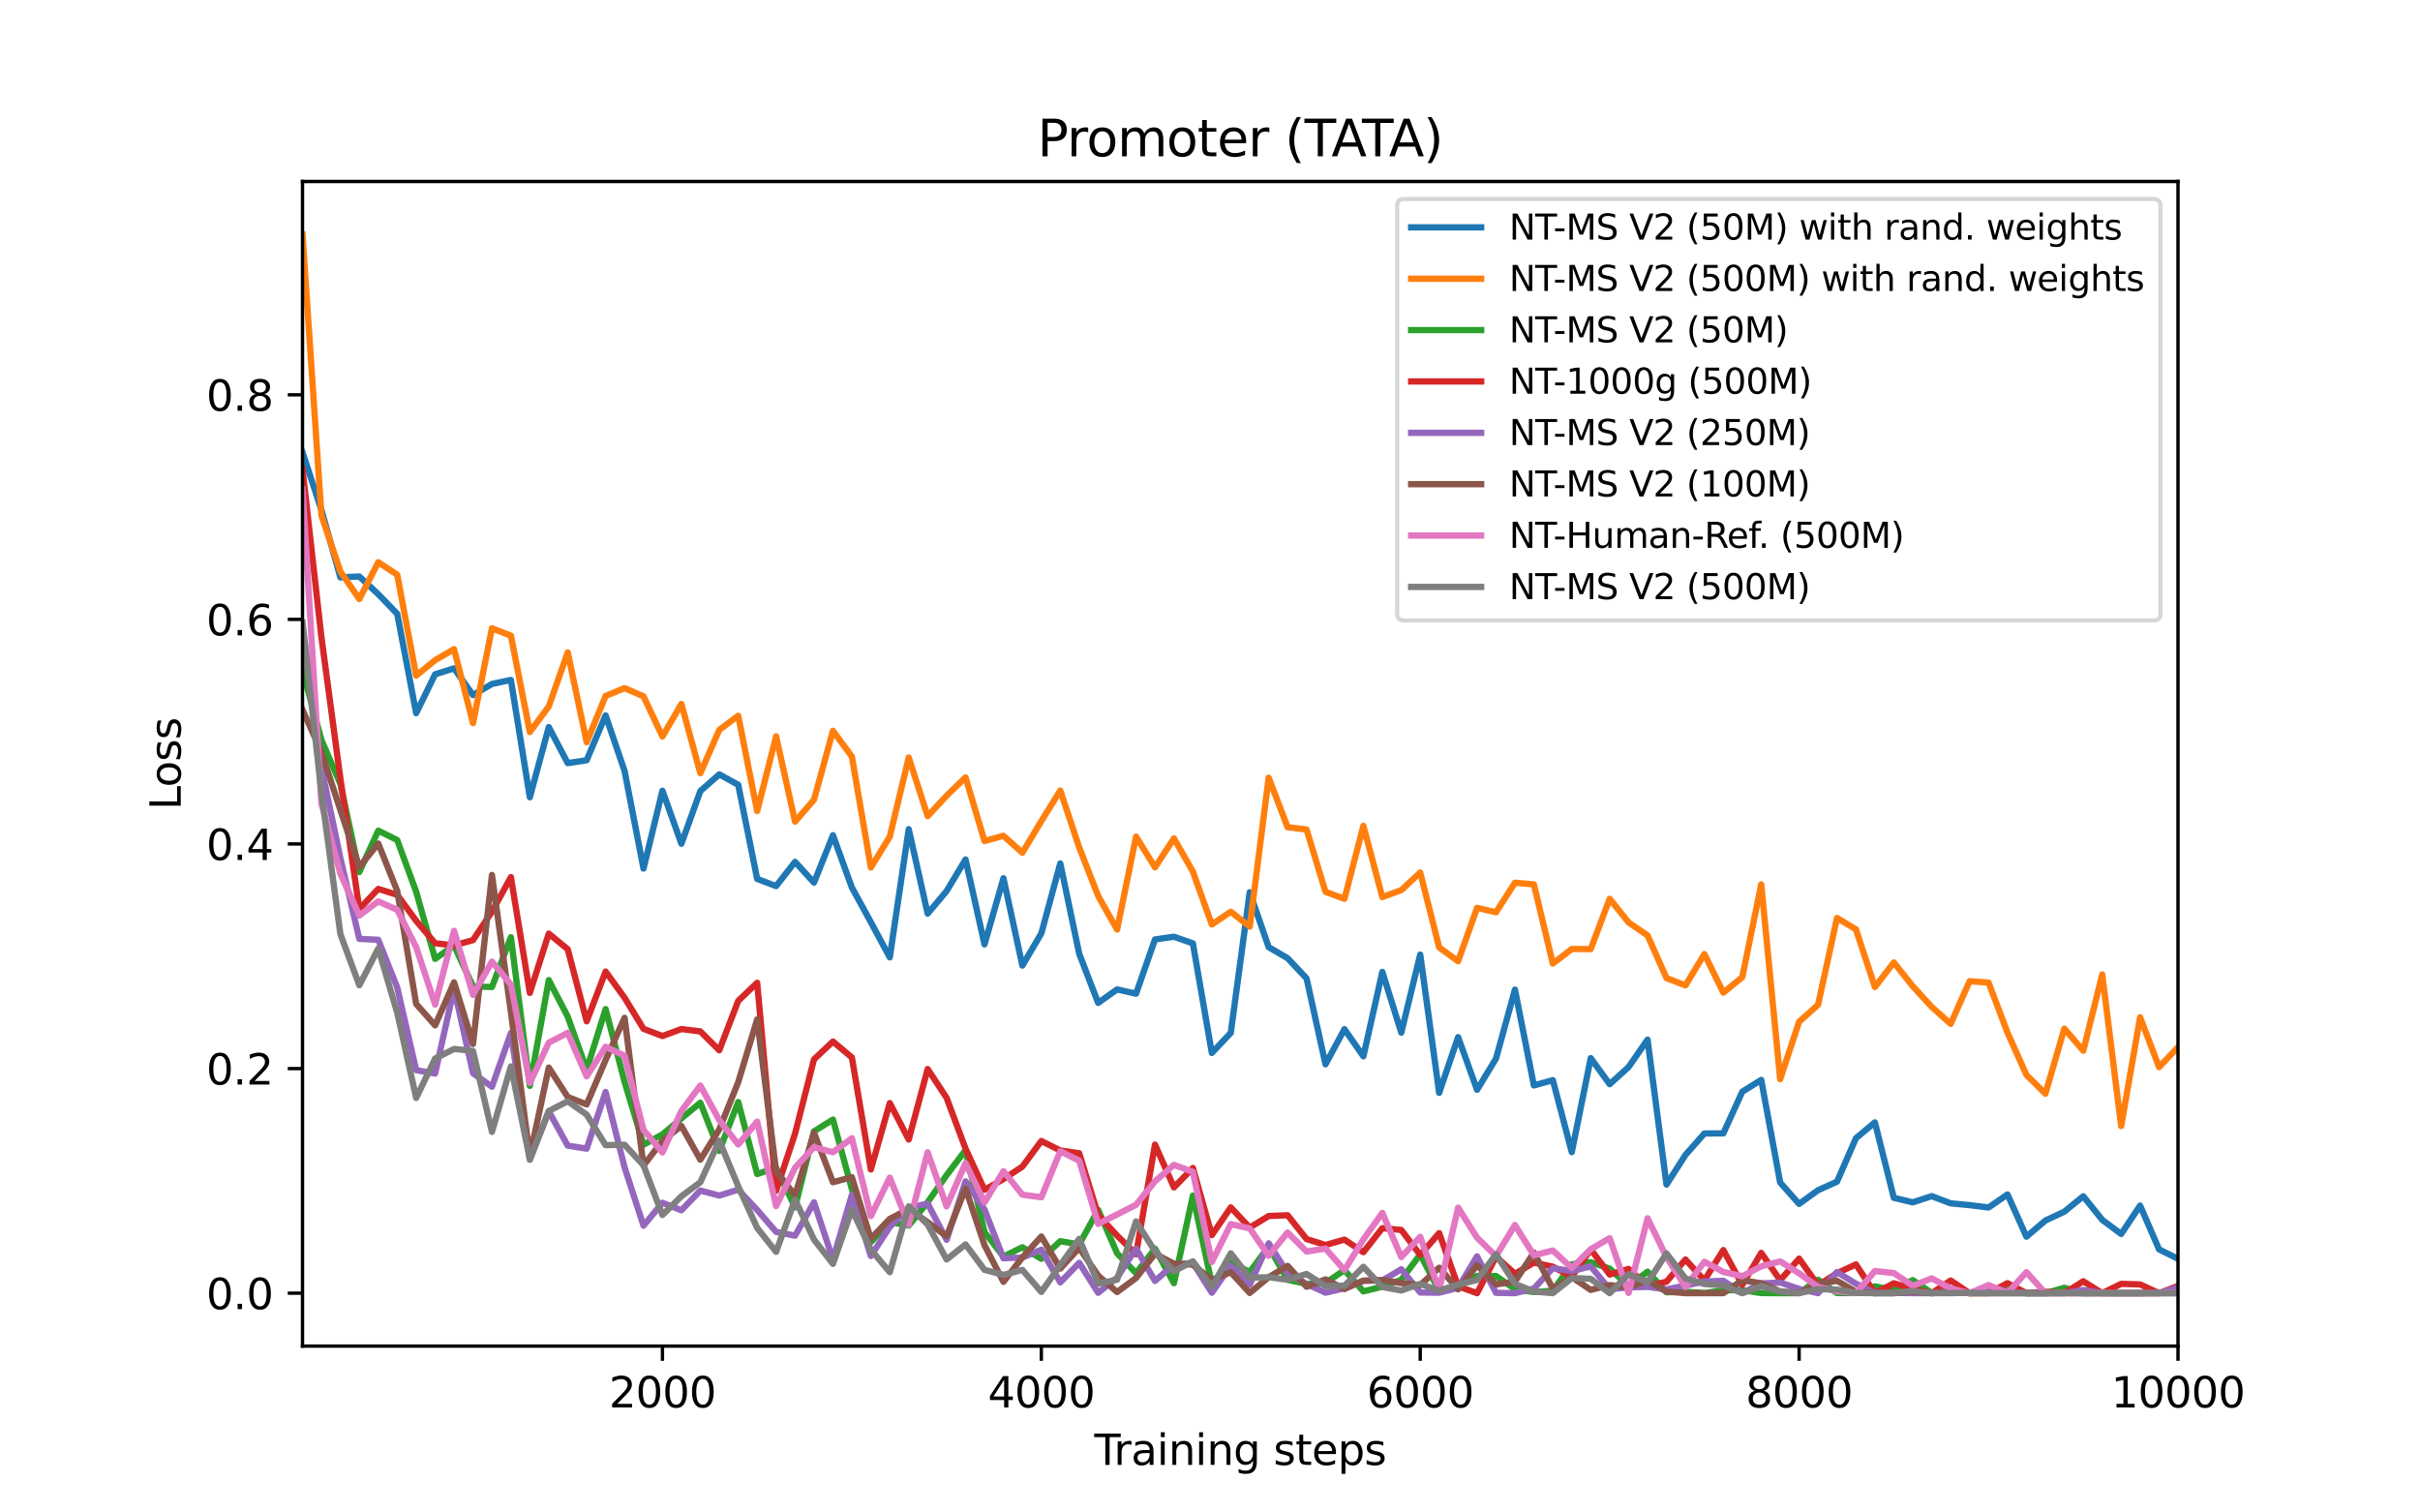 <?xml version="1.0" encoding="utf-8" standalone="no"?>
<!DOCTYPE svg PUBLIC "-//W3C//DTD SVG 1.1//EN"
  "http://www.w3.org/Graphics/SVG/1.1/DTD/svg11.dtd">
<svg xmlns:xlink="http://www.w3.org/1999/xlink" width="576pt" height="360pt" viewBox="0 0 576 360" xmlns="http://www.w3.org/2000/svg" version="1.1">
 <defs>
  <style type="text/css">*{stroke-linejoin: round; stroke-linecap: butt}</style>
 </defs>
 <g id="figure_1">
  <g id="patch_1">
   <path d="M 0 360 
L 576 360 
L 576 0 
L 0 0 
z
" style="fill: #ffffff"/>
  </g>
  <g id="axes_1">
   <g id="patch_2">
    <path d="M 72 320.4 
L 518.4 320.4 
L 518.4 43.2 
L 72 43.2 
z
" style="fill: #ffffff"/>
   </g>
   <g id="matplotlib.axis_1">
    <g id="xtick_1">
     <g id="line2d_1">
      <defs>
       <path id="mea6a466a11" d="M 0 0 
L 0 3.5 
" style="stroke: #000000; stroke-width: 0.8"/>
      </defs>
      <g>
       <use xlink:href="#mea6a466a11" x="157.673" y="320.4" style="stroke: #000000; stroke-width: 0.8"/>
      </g>
     </g>
     <g id="text_1">
      <!-- 2000 -->
      <g transform="translate(144.948 334.998) scale(0.1 -0.1)">
       <defs>
        <path id="DejaVuSans-32" d="M 1228 531 
L 3431 531 
L 3431 0 
L 469 0 
L 469 531 
Q 828 903 1448 1529 
Q 2069 2156 2228 2338 
Q 2531 2678 2651 2914 
Q 2772 3150 2772 3378 
Q 2772 3750 2511 3984 
Q 2250 4219 1831 4219 
Q 1534 4219 1204 4116 
Q 875 4013 500 3803 
L 500 4441 
Q 881 4594 1212 4672 
Q 1544 4750 1819 4750 
Q 2544 4750 2975 4387 
Q 3406 4025 3406 3419 
Q 3406 3131 3298 2873 
Q 3191 2616 2906 2266 
Q 2828 2175 2409 1742 
Q 1991 1309 1228 531 
z
" transform="scale(0.016)"/>
        <path id="DejaVuSans-30" d="M 2034 4250 
Q 1547 4250 1301 3770 
Q 1056 3291 1056 2328 
Q 1056 1369 1301 889 
Q 1547 409 2034 409 
Q 2525 409 2770 889 
Q 3016 1369 3016 2328 
Q 3016 3291 2770 3770 
Q 2525 4250 2034 4250 
z
M 2034 4750 
Q 2819 4750 3233 4129 
Q 3647 3509 3647 2328 
Q 3647 1150 3233 529 
Q 2819 -91 2034 -91 
Q 1250 -91 836 529 
Q 422 1150 422 2328 
Q 422 3509 836 4129 
Q 1250 4750 2034 4750 
z
" transform="scale(0.016)"/>
       </defs>
       <use xlink:href="#DejaVuSans-32"/>
       <use xlink:href="#DejaVuSans-30" transform="translate(63.623 0)"/>
       <use xlink:href="#DejaVuSans-30" transform="translate(127.246 0)"/>
       <use xlink:href="#DejaVuSans-30" transform="translate(190.869 0)"/>
      </g>
     </g>
    </g>
    <g id="xtick_2">
     <g id="line2d_2">
      <g>
       <use xlink:href="#mea6a466a11" x="247.855" y="320.4" style="stroke: #000000; stroke-width: 0.8"/>
      </g>
     </g>
     <g id="text_2">
      <!-- 4000 -->
      <g transform="translate(235.13 334.998) scale(0.1 -0.1)">
       <defs>
        <path id="DejaVuSans-34" d="M 2419 4116 
L 825 1625 
L 2419 1625 
L 2419 4116 
z
M 2253 4666 
L 3047 4666 
L 3047 1625 
L 3713 1625 
L 3713 1100 
L 3047 1100 
L 3047 0 
L 2419 0 
L 2419 1100 
L 313 1100 
L 313 1709 
L 2253 4666 
z
" transform="scale(0.016)"/>
       </defs>
       <use xlink:href="#DejaVuSans-34"/>
       <use xlink:href="#DejaVuSans-30" transform="translate(63.623 0)"/>
       <use xlink:href="#DejaVuSans-30" transform="translate(127.246 0)"/>
       <use xlink:href="#DejaVuSans-30" transform="translate(190.869 0)"/>
      </g>
     </g>
    </g>
    <g id="xtick_3">
     <g id="line2d_3">
      <g>
       <use xlink:href="#mea6a466a11" x="338.036" y="320.4" style="stroke: #000000; stroke-width: 0.8"/>
      </g>
     </g>
     <g id="text_3">
      <!-- 6000 -->
      <g transform="translate(325.311 334.998) scale(0.1 -0.1)">
       <defs>
        <path id="DejaVuSans-36" d="M 2113 2584 
Q 1688 2584 1439 2293 
Q 1191 2003 1191 1497 
Q 1191 994 1439 701 
Q 1688 409 2113 409 
Q 2538 409 2786 701 
Q 3034 994 3034 1497 
Q 3034 2003 2786 2293 
Q 2538 2584 2113 2584 
z
M 3366 4563 
L 3366 3988 
Q 3128 4100 2886 4159 
Q 2644 4219 2406 4219 
Q 1781 4219 1451 3797 
Q 1122 3375 1075 2522 
Q 1259 2794 1537 2939 
Q 1816 3084 2150 3084 
Q 2853 3084 3261 2657 
Q 3669 2231 3669 1497 
Q 3669 778 3244 343 
Q 2819 -91 2113 -91 
Q 1303 -91 875 529 
Q 447 1150 447 2328 
Q 447 3434 972 4092 
Q 1497 4750 2381 4750 
Q 2619 4750 2861 4703 
Q 3103 4656 3366 4563 
z
" transform="scale(0.016)"/>
       </defs>
       <use xlink:href="#DejaVuSans-36"/>
       <use xlink:href="#DejaVuSans-30" transform="translate(63.623 0)"/>
       <use xlink:href="#DejaVuSans-30" transform="translate(127.246 0)"/>
       <use xlink:href="#DejaVuSans-30" transform="translate(190.869 0)"/>
      </g>
     </g>
    </g>
    <g id="xtick_4">
     <g id="line2d_4">
      <g>
       <use xlink:href="#mea6a466a11" x="428.218" y="320.4" style="stroke: #000000; stroke-width: 0.8"/>
      </g>
     </g>
     <g id="text_4">
      <!-- 8000 -->
      <g transform="translate(415.493 334.998) scale(0.1 -0.1)">
       <defs>
        <path id="DejaVuSans-38" d="M 2034 2216 
Q 1584 2216 1326 1975 
Q 1069 1734 1069 1313 
Q 1069 891 1326 650 
Q 1584 409 2034 409 
Q 2484 409 2743 651 
Q 3003 894 3003 1313 
Q 3003 1734 2745 1975 
Q 2488 2216 2034 2216 
z
M 1403 2484 
Q 997 2584 770 2862 
Q 544 3141 544 3541 
Q 544 4100 942 4425 
Q 1341 4750 2034 4750 
Q 2731 4750 3128 4425 
Q 3525 4100 3525 3541 
Q 3525 3141 3298 2862 
Q 3072 2584 2669 2484 
Q 3125 2378 3379 2068 
Q 3634 1759 3634 1313 
Q 3634 634 3220 271 
Q 2806 -91 2034 -91 
Q 1263 -91 848 271 
Q 434 634 434 1313 
Q 434 1759 690 2068 
Q 947 2378 1403 2484 
z
M 1172 3481 
Q 1172 3119 1398 2916 
Q 1625 2713 2034 2713 
Q 2441 2713 2670 2916 
Q 2900 3119 2900 3481 
Q 2900 3844 2670 4047 
Q 2441 4250 2034 4250 
Q 1625 4250 1398 4047 
Q 1172 3844 1172 3481 
z
" transform="scale(0.016)"/>
       </defs>
       <use xlink:href="#DejaVuSans-38"/>
       <use xlink:href="#DejaVuSans-30" transform="translate(63.623 0)"/>
       <use xlink:href="#DejaVuSans-30" transform="translate(127.246 0)"/>
       <use xlink:href="#DejaVuSans-30" transform="translate(190.869 0)"/>
      </g>
     </g>
    </g>
    <g id="xtick_5">
     <g id="line2d_5">
      <g>
       <use xlink:href="#mea6a466a11" x="518.4" y="320.4" style="stroke: #000000; stroke-width: 0.8"/>
      </g>
     </g>
     <g id="text_5">
      <!-- 10000 -->
      <g transform="translate(502.494 334.998) scale(0.1 -0.1)">
       <defs>
        <path id="DejaVuSans-31" d="M 794 531 
L 1825 531 
L 1825 4091 
L 703 3866 
L 703 4441 
L 1819 4666 
L 2450 4666 
L 2450 531 
L 3481 531 
L 3481 0 
L 794 0 
L 794 531 
z
" transform="scale(0.016)"/>
       </defs>
       <use xlink:href="#DejaVuSans-31"/>
       <use xlink:href="#DejaVuSans-30" transform="translate(63.623 0)"/>
       <use xlink:href="#DejaVuSans-30" transform="translate(127.246 0)"/>
       <use xlink:href="#DejaVuSans-30" transform="translate(190.869 0)"/>
       <use xlink:href="#DejaVuSans-30" transform="translate(254.492 0)"/>
      </g>
     </g>
    </g>
    <g id="text_6">
     <!-- Training steps -->
     <g transform="translate(260.465 348.677) scale(0.1 -0.1)">
      <defs>
       <path id="DejaVuSans-54" d="M -19 4666 
L 3928 4666 
L 3928 4134 
L 2272 4134 
L 2272 0 
L 1638 0 
L 1638 4134 
L -19 4134 
L -19 4666 
z
" transform="scale(0.016)"/>
       <path id="DejaVuSans-72" d="M 2631 2963 
Q 2534 3019 2420 3045 
Q 2306 3072 2169 3072 
Q 1681 3072 1420 2755 
Q 1159 2438 1159 1844 
L 1159 0 
L 581 0 
L 581 3500 
L 1159 3500 
L 1159 2956 
Q 1341 3275 1631 3429 
Q 1922 3584 2338 3584 
Q 2397 3584 2469 3576 
Q 2541 3569 2628 3553 
L 2631 2963 
z
" transform="scale(0.016)"/>
       <path id="DejaVuSans-61" d="M 2194 1759 
Q 1497 1759 1228 1600 
Q 959 1441 959 1056 
Q 959 750 1161 570 
Q 1363 391 1709 391 
Q 2188 391 2477 730 
Q 2766 1069 2766 1631 
L 2766 1759 
L 2194 1759 
z
M 3341 1997 
L 3341 0 
L 2766 0 
L 2766 531 
Q 2569 213 2275 61 
Q 1981 -91 1556 -91 
Q 1019 -91 701 211 
Q 384 513 384 1019 
Q 384 1609 779 1909 
Q 1175 2209 1959 2209 
L 2766 2209 
L 2766 2266 
Q 2766 2663 2505 2880 
Q 2244 3097 1772 3097 
Q 1472 3097 1187 3025 
Q 903 2953 641 2809 
L 641 3341 
Q 956 3463 1253 3523 
Q 1550 3584 1831 3584 
Q 2591 3584 2966 3190 
Q 3341 2797 3341 1997 
z
" transform="scale(0.016)"/>
       <path id="DejaVuSans-69" d="M 603 3500 
L 1178 3500 
L 1178 0 
L 603 0 
L 603 3500 
z
M 603 4863 
L 1178 4863 
L 1178 4134 
L 603 4134 
L 603 4863 
z
" transform="scale(0.016)"/>
       <path id="DejaVuSans-6e" d="M 3513 2113 
L 3513 0 
L 2938 0 
L 2938 2094 
Q 2938 2591 2744 2837 
Q 2550 3084 2163 3084 
Q 1697 3084 1428 2787 
Q 1159 2491 1159 1978 
L 1159 0 
L 581 0 
L 581 3500 
L 1159 3500 
L 1159 2956 
Q 1366 3272 1645 3428 
Q 1925 3584 2291 3584 
Q 2894 3584 3203 3211 
Q 3513 2838 3513 2113 
z
" transform="scale(0.016)"/>
       <path id="DejaVuSans-67" d="M 2906 1791 
Q 2906 2416 2648 2759 
Q 2391 3103 1925 3103 
Q 1463 3103 1205 2759 
Q 947 2416 947 1791 
Q 947 1169 1205 825 
Q 1463 481 1925 481 
Q 2391 481 2648 825 
Q 2906 1169 2906 1791 
z
M 3481 434 
Q 3481 -459 3084 -895 
Q 2688 -1331 1869 -1331 
Q 1566 -1331 1297 -1286 
Q 1028 -1241 775 -1147 
L 775 -588 
Q 1028 -725 1275 -790 
Q 1522 -856 1778 -856 
Q 2344 -856 2625 -561 
Q 2906 -266 2906 331 
L 2906 616 
Q 2728 306 2450 153 
Q 2172 0 1784 0 
Q 1141 0 747 490 
Q 353 981 353 1791 
Q 353 2603 747 3093 
Q 1141 3584 1784 3584 
Q 2172 3584 2450 3431 
Q 2728 3278 2906 2969 
L 2906 3500 
L 3481 3500 
L 3481 434 
z
" transform="scale(0.016)"/>
       <path id="DejaVuSans-20" transform="scale(0.016)"/>
       <path id="DejaVuSans-73" d="M 2834 3397 
L 2834 2853 
Q 2591 2978 2328 3040 
Q 2066 3103 1784 3103 
Q 1356 3103 1142 2972 
Q 928 2841 928 2578 
Q 928 2378 1081 2264 
Q 1234 2150 1697 2047 
L 1894 2003 
Q 2506 1872 2764 1633 
Q 3022 1394 3022 966 
Q 3022 478 2636 193 
Q 2250 -91 1575 -91 
Q 1294 -91 989 -36 
Q 684 19 347 128 
L 347 722 
Q 666 556 975 473 
Q 1284 391 1588 391 
Q 1994 391 2212 530 
Q 2431 669 2431 922 
Q 2431 1156 2273 1281 
Q 2116 1406 1581 1522 
L 1381 1569 
Q 847 1681 609 1914 
Q 372 2147 372 2553 
Q 372 3047 722 3315 
Q 1072 3584 1716 3584 
Q 2034 3584 2315 3537 
Q 2597 3491 2834 3397 
z
" transform="scale(0.016)"/>
       <path id="DejaVuSans-74" d="M 1172 4494 
L 1172 3500 
L 2356 3500 
L 2356 3053 
L 1172 3053 
L 1172 1153 
Q 1172 725 1289 603 
Q 1406 481 1766 481 
L 2356 481 
L 2356 0 
L 1766 0 
Q 1100 0 847 248 
Q 594 497 594 1153 
L 594 3053 
L 172 3053 
L 172 3500 
L 594 3500 
L 594 4494 
L 1172 4494 
z
" transform="scale(0.016)"/>
       <path id="DejaVuSans-65" d="M 3597 1894 
L 3597 1613 
L 953 1613 
Q 991 1019 1311 708 
Q 1631 397 2203 397 
Q 2534 397 2845 478 
Q 3156 559 3463 722 
L 3463 178 
Q 3153 47 2828 -22 
Q 2503 -91 2169 -91 
Q 1331 -91 842 396 
Q 353 884 353 1716 
Q 353 2575 817 3079 
Q 1281 3584 2069 3584 
Q 2775 3584 3186 3129 
Q 3597 2675 3597 1894 
z
M 3022 2063 
Q 3016 2534 2758 2815 
Q 2500 3097 2075 3097 
Q 1594 3097 1305 2825 
Q 1016 2553 972 2059 
L 3022 2063 
z
" transform="scale(0.016)"/>
       <path id="DejaVuSans-70" d="M 1159 525 
L 1159 -1331 
L 581 -1331 
L 581 3500 
L 1159 3500 
L 1159 2969 
Q 1341 3281 1617 3432 
Q 1894 3584 2278 3584 
Q 2916 3584 3314 3078 
Q 3713 2572 3713 1747 
Q 3713 922 3314 415 
Q 2916 -91 2278 -91 
Q 1894 -91 1617 61 
Q 1341 213 1159 525 
z
M 3116 1747 
Q 3116 2381 2855 2742 
Q 2594 3103 2138 3103 
Q 1681 3103 1420 2742 
Q 1159 2381 1159 1747 
Q 1159 1113 1420 752 
Q 1681 391 2138 391 
Q 2594 391 2855 752 
Q 3116 1113 3116 1747 
z
" transform="scale(0.016)"/>
      </defs>
      <use xlink:href="#DejaVuSans-54"/>
      <use xlink:href="#DejaVuSans-72" transform="translate(46.334 0)"/>
      <use xlink:href="#DejaVuSans-61" transform="translate(87.447 0)"/>
      <use xlink:href="#DejaVuSans-69" transform="translate(148.727 0)"/>
      <use xlink:href="#DejaVuSans-6e" transform="translate(176.51 0)"/>
      <use xlink:href="#DejaVuSans-69" transform="translate(239.889 0)"/>
      <use xlink:href="#DejaVuSans-6e" transform="translate(267.672 0)"/>
      <use xlink:href="#DejaVuSans-67" transform="translate(331.051 0)"/>
      <use xlink:href="#DejaVuSans-20" transform="translate(394.527 0)"/>
      <use xlink:href="#DejaVuSans-73" transform="translate(426.314 0)"/>
      <use xlink:href="#DejaVuSans-74" transform="translate(478.414 0)"/>
      <use xlink:href="#DejaVuSans-65" transform="translate(517.623 0)"/>
      <use xlink:href="#DejaVuSans-70" transform="translate(579.146 0)"/>
      <use xlink:href="#DejaVuSans-73" transform="translate(642.623 0)"/>
     </g>
    </g>
   </g>
   <g id="matplotlib.axis_2">
    <g id="ytick_1">
     <g id="line2d_6">
      <defs>
       <path id="md62787fdf0" d="M 0 0 
L -3.5 0 
" style="stroke: #000000; stroke-width: 0.8"/>
      </defs>
      <g>
       <use xlink:href="#md62787fdf0" x="72" y="307.8" style="stroke: #000000; stroke-width: 0.8"/>
      </g>
     </g>
     <g id="text_7">
      <!-- 0.0 -->
      <g transform="translate(49.097 311.599) scale(0.1 -0.1)">
       <defs>
        <path id="DejaVuSans-2e" d="M 684 794 
L 1344 794 
L 1344 0 
L 684 0 
L 684 794 
z
" transform="scale(0.016)"/>
       </defs>
       <use xlink:href="#DejaVuSans-30"/>
       <use xlink:href="#DejaVuSans-2e" transform="translate(63.623 0)"/>
       <use xlink:href="#DejaVuSans-30" transform="translate(95.41 0)"/>
      </g>
     </g>
    </g>
    <g id="ytick_2">
     <g id="line2d_7">
      <g>
       <use xlink:href="#md62787fdf0" x="72" y="254.342" style="stroke: #000000; stroke-width: 0.8"/>
      </g>
     </g>
     <g id="text_8">
      <!-- 0.2 -->
      <g transform="translate(49.097 258.141) scale(0.1 -0.1)">
       <use xlink:href="#DejaVuSans-30"/>
       <use xlink:href="#DejaVuSans-2e" transform="translate(63.623 0)"/>
       <use xlink:href="#DejaVuSans-32" transform="translate(95.41 0)"/>
      </g>
     </g>
    </g>
    <g id="ytick_3">
     <g id="line2d_8">
      <g>
       <use xlink:href="#md62787fdf0" x="72" y="200.884" style="stroke: #000000; stroke-width: 0.8"/>
      </g>
     </g>
     <g id="text_9">
      <!-- 0.4 -->
      <g transform="translate(49.097 204.684) scale(0.1 -0.1)">
       <use xlink:href="#DejaVuSans-30"/>
       <use xlink:href="#DejaVuSans-2e" transform="translate(63.623 0)"/>
       <use xlink:href="#DejaVuSans-34" transform="translate(95.41 0)"/>
      </g>
     </g>
    </g>
    <g id="ytick_4">
     <g id="line2d_9">
      <g>
       <use xlink:href="#md62787fdf0" x="72" y="147.427" style="stroke: #000000; stroke-width: 0.8"/>
      </g>
     </g>
     <g id="text_10">
      <!-- 0.6 -->
      <g transform="translate(49.097 151.226) scale(0.1 -0.1)">
       <use xlink:href="#DejaVuSans-30"/>
       <use xlink:href="#DejaVuSans-2e" transform="translate(63.623 0)"/>
       <use xlink:href="#DejaVuSans-36" transform="translate(95.41 0)"/>
      </g>
     </g>
    </g>
    <g id="ytick_5">
     <g id="line2d_10">
      <g>
       <use xlink:href="#md62787fdf0" x="72" y="93.969" style="stroke: #000000; stroke-width: 0.8"/>
      </g>
     </g>
     <g id="text_11">
      <!-- 0.8 -->
      <g transform="translate(49.097 97.768) scale(0.1 -0.1)">
       <use xlink:href="#DejaVuSans-30"/>
       <use xlink:href="#DejaVuSans-2e" transform="translate(63.623 0)"/>
       <use xlink:href="#DejaVuSans-38" transform="translate(95.41 0)"/>
      </g>
     </g>
    </g>
    <g id="text_12">
     <!-- Loss -->
     <g transform="translate(43.017 192.767) rotate(-90) scale(0.1 -0.1)">
      <defs>
       <path id="DejaVuSans-4c" d="M 628 4666 
L 1259 4666 
L 1259 531 
L 3531 531 
L 3531 0 
L 628 0 
L 628 4666 
z
" transform="scale(0.016)"/>
       <path id="DejaVuSans-6f" d="M 1959 3097 
Q 1497 3097 1228 2736 
Q 959 2375 959 1747 
Q 959 1119 1226 758 
Q 1494 397 1959 397 
Q 2419 397 2687 759 
Q 2956 1122 2956 1747 
Q 2956 2369 2687 2733 
Q 2419 3097 1959 3097 
z
M 1959 3584 
Q 2709 3584 3137 3096 
Q 3566 2609 3566 1747 
Q 3566 888 3137 398 
Q 2709 -91 1959 -91 
Q 1206 -91 779 398 
Q 353 888 353 1747 
Q 353 2609 779 3096 
Q 1206 3584 1959 3584 
z
" transform="scale(0.016)"/>
      </defs>
      <use xlink:href="#DejaVuSans-4c"/>
      <use xlink:href="#DejaVuSans-6f" transform="translate(53.963 0)"/>
      <use xlink:href="#DejaVuSans-73" transform="translate(115.145 0)"/>
      <use xlink:href="#DejaVuSans-73" transform="translate(167.244 0)"/>
     </g>
    </g>
   </g>
   <g id="line2d_11">
    <path d="M 72 107.681 
L 76.509 121.419 
L 81.018 137.43 
L 85.527 137.216 
L 90.036 141.439 
L 94.545 146.09 
L 99.055 169.745 
L 103.564 160.497 
L 108.073 159.08 
L 112.582 165.442 
L 117.091 162.796 
L 121.6 161.834 
L 126.109 189.765 
L 130.618 173.06 
L 135.127 181.64 
L 139.636 180.945 
L 144.145 170.28 
L 148.655 183.484 
L 153.164 206.738 
L 157.673 188.215 
L 162.182 200.831 
L 166.691 188.295 
L 171.2 184.313 
L 175.709 186.798 
L 180.218 209.197 
L 184.727 210.908 
L 189.236 205.134 
L 193.745 210.079 
L 198.255 198.8 
L 202.764 211.255 
L 207.273 219.488 
L 211.782 227.881 
L 216.291 197.356 
L 220.8 217.456 
L 225.309 212.084 
L 229.818 204.573 
L 234.327 224.78 
L 238.836 209.037 
L 243.345 229.832 
L 247.855 222.161 
L 252.364 205.509 
L 256.873 227.025 
L 261.382 238.706 
L 265.891 235.498 
L 270.4 236.514 
L 274.909 223.604 
L 279.418 222.962 
L 283.927 224.539 
L 288.436 250.627 
L 292.945 245.842 
L 297.455 212.378 
L 301.964 225.448 
L 306.473 228.068 
L 310.982 232.879 
L 315.491 253.327 
L 320 244.96 
L 324.509 251.429 
L 329.018 231.329 
L 333.527 245.789 
L 338.036 227.212 
L 342.545 260.116 
L 347.055 246.858 
L 351.564 259.394 
L 356.073 251.963 
L 360.582 235.552 
L 365.091 258.352 
L 369.6 257.095 
L 374.109 274.229 
L 378.618 251.856 
L 383.127 258.058 
L 387.636 253.968 
L 392.145 247.446 
L 396.655 281.953 
L 401.164 274.897 
L 405.673 269.792 
L 410.182 269.765 
L 414.691 259.848 
L 419.2 257.042 
L 423.709 281.472 
L 428.218 286.551 
L 432.727 283.29 
L 437.236 281.258 
L 441.745 270.914 
L 446.255 267.145 
L 450.764 285.107 
L 455.273 286.176 
L 459.782 284.706 
L 464.291 286.417 
L 468.8 286.845 
L 473.309 287.406 
L 477.818 284.305 
L 482.327 294.355 
L 486.836 290.506 
L 491.345 288.395 
L 495.855 284.733 
L 500.364 290.346 
L 504.873 293.714 
L 509.382 286.951 
L 513.891 297.376 
L 518.4 299.621 
" clip-path="url(#p8726367f3e)" style="fill: none; stroke: #1f77b4; stroke-width: 1.5; stroke-linecap: square"/>
   </g>
   <g id="line2d_12">
    <path d="M 72 55.8 
L 76.509 122.676 
L 81.018 136.04 
L 85.527 142.589 
L 90.036 133.822 
L 94.545 136.789 
L 99.055 160.818 
L 103.564 157.129 
L 108.073 154.51 
L 112.582 172.124 
L 117.091 149.538 
L 121.6 151.302 
L 126.109 174.236 
L 130.618 168.142 
L 135.127 155.285 
L 139.636 176.668 
L 144.145 165.656 
L 148.655 163.785 
L 153.164 165.736 
L 157.673 175.305 
L 162.182 167.554 
L 166.691 184.045 
L 171.2 173.728 
L 175.709 170.36 
L 180.218 193.053 
L 184.727 175.251 
L 189.236 195.565 
L 193.745 190.353 
L 198.255 173.942 
L 202.764 180.089 
L 207.273 206.471 
L 211.782 199.147 
L 216.291 180.303 
L 220.8 194.256 
L 225.309 189.391 
L 229.818 185.034 
L 234.327 200.189 
L 238.836 198.933 
L 243.345 202.969 
L 247.855 195.432 
L 252.364 188.161 
L 256.873 201.713 
L 261.382 213.26 
L 265.891 221.252 
L 270.4 199.12 
L 274.909 206.444 
L 279.418 199.548 
L 283.927 207.46 
L 288.436 220.049 
L 292.945 217.002 
L 297.455 220.557 
L 301.964 185.114 
L 306.473 196.902 
L 310.982 197.436 
L 315.491 212.271 
L 320 213.928 
L 324.509 196.554 
L 329.018 213.527 
L 333.527 211.87 
L 338.036 207.674 
L 342.545 225.502 
L 347.055 228.789 
L 351.564 216.093 
L 356.073 217.136 
L 360.582 210.106 
L 365.091 210.507 
L 369.6 229.351 
L 374.109 225.876 
L 378.618 225.903 
L 383.127 213.928 
L 387.636 219.568 
L 392.145 222.642 
L 396.655 232.799 
L 401.164 234.536 
L 405.673 227.079 
L 410.182 236.273 
L 414.691 232.585 
L 419.2 210.507 
L 423.709 256.855 
L 428.218 243.196 
L 432.727 239.16 
L 437.236 218.499 
L 441.745 221.198 
L 446.255 234.937 
L 450.764 229.083 
L 455.273 234.75 
L 459.782 239.668 
L 464.291 243.704 
L 468.8 233.547 
L 473.309 233.868 
L 477.818 245.789 
L 482.327 255.866 
L 486.836 260.329 
L 491.345 244.827 
L 495.855 250.092 
L 500.364 231.943 
L 504.873 268.027 
L 509.382 242.127 
L 513.891 253.995 
L 518.4 249.237 
" clip-path="url(#p8726367f3e)" style="fill: none; stroke: #ff7f0e; stroke-width: 1.5; stroke-linecap: square"/>
   </g>
   <g id="line2d_13">
    <path d="M 72 159.508 
L 76.509 176.133 
L 81.018 186.584 
L 85.527 207.567 
L 90.036 197.704 
L 94.545 199.949 
L 99.055 212.244 
L 103.564 228.228 
L 108.073 225.047 
L 112.582 234.777 
L 117.091 234.937 
L 121.6 223.069 
L 126.109 258.458 
L 130.618 233.28 
L 135.127 241.967 
L 139.636 254.61 
L 144.145 240.176 
L 148.655 257.496 
L 153.164 272.464 
L 157.673 270.005 
L 162.182 266.21 
L 166.691 262.468 
L 171.2 273.934 
L 175.709 262.307 
L 180.218 279.441 
L 184.727 277.944 
L 189.236 287.379 
L 193.745 269.284 
L 198.255 266.477 
L 202.764 283.049 
L 207.273 295.638 
L 211.782 290.881 
L 216.291 291.709 
L 220.8 286.15 
L 225.309 279.708 
L 229.818 273.747 
L 234.327 293.259 
L 238.836 299.086 
L 243.345 296.868 
L 247.855 299.621 
L 252.364 295.425 
L 256.873 296.2 
L 261.382 287.967 
L 265.891 298.311 
L 270.4 303.042 
L 274.909 297.189 
L 279.418 305.421 
L 283.927 284.573 
L 288.436 305.582 
L 292.945 300.503 
L 297.455 302.748 
L 301.964 296.708 
L 306.473 304.619 
L 310.982 305.582 
L 315.491 305.394 
L 320 302.294 
L 324.509 307.372 
L 329.018 306.25 
L 333.527 304.619 
L 338.036 298.579 
L 342.545 307.239 
L 347.055 305.982 
L 351.564 303.684 
L 356.073 303.71 
L 360.582 306.838 
L 365.091 307.533 
L 369.6 307.212 
L 374.109 300.931 
L 378.618 300.423 
L 383.127 301.946 
L 387.636 306.089 
L 392.145 302.668 
L 396.655 307.586 
L 401.164 307.453 
L 405.673 307.773 
L 410.182 307.105 
L 414.691 307.078 
L 419.2 307.773 
L 423.709 307.8 
L 428.218 307.8 
L 432.727 304.593 
L 437.236 307.773 
L 441.745 307.773 
L 446.255 306.17 
L 450.764 307.105 
L 455.273 304.699 
L 459.782 307.747 
L 464.291 307.105 
L 468.8 307.8 
L 473.309 307.747 
L 477.818 306.998 
L 482.327 307.8 
L 486.836 307.8 
L 491.345 306.517 
L 495.855 307.8 
L 500.364 307.773 
L 504.873 307.8 
L 509.382 307.8 
L 513.891 307.64 
L 518.4 307.8 
" clip-path="url(#p8726367f3e)" style="fill: none; stroke: #2ca02c; stroke-width: 1.5; stroke-linecap: square"/>
   </g>
   <g id="line2d_14">
    <path d="M 72 111.663 
L 76.509 151.703 
L 81.018 185.301 
L 85.527 216.36 
L 90.036 211.576 
L 94.545 212.993 
L 99.055 219.167 
L 103.564 224.513 
L 108.073 225.021 
L 112.582 223.764 
L 117.091 217.002 
L 121.6 208.769 
L 126.109 236.327 
L 130.618 222.214 
L 135.127 225.929 
L 139.636 243.089 
L 144.145 231.248 
L 148.655 237.476 
L 153.164 244.88 
L 157.673 246.591 
L 162.182 244.934 
L 166.691 245.495 
L 171.2 249.985 
L 175.709 238.225 
L 180.218 233.921 
L 184.727 283.45 
L 189.236 269.818 
L 193.745 252.15 
L 198.255 247.901 
L 202.764 251.696 
L 207.273 278.371 
L 211.782 262.548 
L 216.291 271.235 
L 220.8 254.449 
L 225.309 261.318 
L 229.818 273.4 
L 234.327 283.183 
L 238.836 280.643 
L 243.345 277.677 
L 247.855 271.582 
L 252.364 273.828 
L 256.873 274.496 
L 261.382 289.223 
L 265.891 294.088 
L 270.4 298.525 
L 274.909 272.438 
L 279.418 282.621 
L 283.927 277.997 
L 288.436 293.981 
L 292.945 287.379 
L 297.455 292.19 
L 301.964 289.437 
L 306.473 289.25 
L 310.982 294.917 
L 315.491 296.333 
L 320 295.05 
L 324.509 298.044 
L 329.018 292.324 
L 333.527 292.752 
L 338.036 298.712 
L 342.545 293.5 
L 347.055 306.17 
L 351.564 307.8 
L 356.073 299.113 
L 360.582 303.176 
L 365.091 300.53 
L 369.6 301.492 
L 374.109 303.871 
L 378.618 297.376 
L 383.127 303.363 
L 387.636 302.027 
L 392.145 306.143 
L 396.655 305.074 
L 401.164 299.781 
L 405.673 304.753 
L 410.182 297.536 
L 414.691 305.822 
L 419.2 298.204 
L 423.709 304.726 
L 428.218 299.568 
L 432.727 305.929 
L 437.236 303.042 
L 441.745 300.957 
L 446.255 307.8 
L 450.764 305.448 
L 455.273 306.758 
L 459.782 307.8 
L 464.291 304.78 
L 468.8 307.8 
L 473.309 307.8 
L 477.818 305.421 
L 482.327 307.8 
L 486.836 307.453 
L 491.345 307.8 
L 495.855 304.967 
L 500.364 307.8 
L 504.873 305.582 
L 509.382 305.715 
L 513.891 307.8 
L 518.4 306.089 
" clip-path="url(#p8726367f3e)" style="fill: none; stroke: #d62728; stroke-width: 1.5; stroke-linecap: square"/>
   </g>
   <g id="line2d_15">
    <path d="M 72 149.03 
L 76.509 182.736 
L 81.018 204.279 
L 85.527 223.47 
L 90.036 223.684 
L 94.545 235.044 
L 99.055 254.716 
L 103.564 255.518 
L 108.073 235.285 
L 112.582 255.438 
L 117.091 258.672 
L 121.6 245.869 
L 126.109 276.046 
L 130.618 264.526 
L 135.127 272.678 
L 139.636 273.4 
L 144.145 259.902 
L 148.655 277.837 
L 153.164 291.736 
L 157.673 286.283 
L 162.182 288.074 
L 166.691 283.37 
L 171.2 284.573 
L 175.709 283.156 
L 180.218 287.994 
L 184.727 293.206 
L 189.236 294.115 
L 193.745 286.176 
L 198.255 299.808 
L 202.764 284.359 
L 207.273 298.953 
L 211.782 292.03 
L 216.291 287.513 
L 220.8 286.47 
L 225.309 295.104 
L 229.818 281.178 
L 234.327 287.887 
L 238.836 299.487 
L 243.345 299.327 
L 247.855 297.456 
L 252.364 305.234 
L 256.873 300.583 
L 261.382 307.72 
L 265.891 304.085 
L 270.4 297.189 
L 274.909 304.887 
L 279.418 300.957 
L 283.927 300.583 
L 288.436 307.693 
L 292.945 301.251 
L 297.455 305.795 
L 301.964 295.932 
L 306.473 302.989 
L 310.982 305.608 
L 315.491 307.693 
L 320 306.624 
L 324.509 304.86 
L 329.018 304.78 
L 333.527 302.107 
L 338.036 307.64 
L 342.545 307.693 
L 347.055 306.517 
L 351.564 299.033 
L 356.073 307.72 
L 360.582 307.8 
L 365.091 306.704 
L 369.6 301.839 
L 374.109 302.561 
L 378.618 301.412 
L 383.127 306.864 
L 387.636 306.41 
L 392.145 306.303 
L 396.655 306.891 
L 401.164 305.982 
L 405.673 305.02 
L 410.182 304.86 
L 414.691 307.773 
L 419.2 305.475 
L 423.709 305.261 
L 428.218 306.784 
L 432.727 307.8 
L 437.236 302.775 
L 441.745 305.555 
L 446.255 307.747 
L 450.764 307.72 
L 455.273 307.8 
L 459.782 307.8 
L 464.291 307.372 
L 468.8 307.8 
L 473.309 306.33 
L 477.818 307.426 
L 482.327 307.8 
L 486.836 307.8 
L 491.345 307.8 
L 495.855 307.052 
L 500.364 307.8 
L 504.873 307.8 
L 509.382 307.8 
L 513.891 307.8 
L 518.4 306.437 
" clip-path="url(#p8726367f3e)" style="fill: none; stroke: #9467bd; stroke-width: 1.5; stroke-linecap: square"/>
   </g>
   <g id="line2d_16">
    <path d="M 72 168.943 
L 76.509 179.02 
L 81.018 192.812 
L 85.527 206.364 
L 90.036 200.778 
L 94.545 212.057 
L 99.055 238.946 
L 103.564 244.052 
L 108.073 233.814 
L 112.582 248.489 
L 117.091 208.262 
L 121.6 240.844 
L 126.109 275.244 
L 130.618 254.102 
L 135.127 261.105 
L 139.636 262.869 
L 144.145 252.311 
L 148.655 242.261 
L 153.164 277.409 
L 157.673 271.556 
L 162.182 268.001 
L 166.691 276.019 
L 171.2 268.803 
L 175.709 257.576 
L 180.218 242.635 
L 184.727 278.692 
L 189.236 284.519 
L 193.745 269.631 
L 198.255 281.392 
L 202.764 280.189 
L 207.273 294.836 
L 211.782 290.105 
L 216.291 287.78 
L 220.8 290.907 
L 225.309 294.248 
L 229.818 282.862 
L 234.327 296.387 
L 238.836 305.1 
L 243.345 299.3 
L 247.855 294.302 
L 252.364 301.946 
L 256.873 297.028 
L 261.382 303.604 
L 265.891 307.533 
L 270.4 304.192 
L 274.909 298.418 
L 279.418 300.77 
L 283.927 301.011 
L 288.436 304.619 
L 292.945 302.828 
L 297.455 307.747 
L 301.964 304.004 
L 306.473 301.305 
L 310.982 306.276 
L 315.491 304.512 
L 320 306.811 
L 324.509 304.806 
L 329.018 304.673 
L 333.527 305.394 
L 338.036 305.876 
L 342.545 301.733 
L 347.055 306.891 
L 351.564 301.145 
L 356.073 305.715 
L 360.582 305.047 
L 365.091 298.124 
L 369.6 306.731 
L 374.109 303.978 
L 378.618 307.025 
L 383.127 305.876 
L 387.636 306.41 
L 392.145 304.753 
L 396.655 307.426 
L 401.164 307.8 
L 405.673 307.8 
L 410.182 307.8 
L 414.691 304.726 
L 419.2 305.448 
L 423.709 307.399 
L 428.218 307.773 
L 432.727 305.555 
L 437.236 304.86 
L 441.745 307.453 
L 446.255 307.8 
L 450.764 307.8 
L 455.273 307.453 
L 459.782 307.8 
L 464.291 307.479 
L 468.8 307.8 
L 473.309 307.8 
L 477.818 307.8 
L 482.327 307.8 
L 486.836 307.8 
L 491.345 307.773 
L 495.855 307.8 
L 500.364 307.8 
L 504.873 307.8 
L 509.382 307.8 
L 513.891 307.8 
L 518.4 307.8 
" clip-path="url(#p8726367f3e)" style="fill: none; stroke: #8c564b; stroke-width: 1.5; stroke-linecap: square"/>
   </g>
   <g id="line2d_17">
    <path d="M 72 116.475 
L 76.509 191.235 
L 81.018 207.968 
L 85.527 217.911 
L 90.036 214.543 
L 94.545 216.548 
L 99.055 225.422 
L 103.564 239.107 
L 108.073 221.546 
L 112.582 236.808 
L 117.091 228.87 
L 121.6 234.349 
L 126.109 257.764 
L 130.618 248.168 
L 135.127 245.842 
L 139.636 256.187 
L 144.145 249.157 
L 148.655 251.295 
L 153.164 268.936 
L 157.673 274.309 
L 162.182 264.419 
L 166.691 258.378 
L 171.2 266.611 
L 175.709 272.411 
L 180.218 266.958 
L 184.727 287.085 
L 189.236 277.944 
L 193.745 273.052 
L 198.255 274.255 
L 202.764 270.914 
L 207.273 289.464 
L 211.782 280.296 
L 216.291 291.522 
L 220.8 274.255 
L 225.309 287.139 
L 229.818 276.875 
L 234.327 286.203 
L 238.836 278.772 
L 243.345 284.359 
L 247.855 284.974 
L 252.364 274.015 
L 256.873 276.26 
L 261.382 291.308 
L 265.891 289.063 
L 270.4 286.764 
L 274.909 281.178 
L 279.418 277.249 
L 283.927 278.933 
L 288.436 300.369 
L 292.945 291.362 
L 297.455 292.377 
L 301.964 298.899 
L 306.473 293.366 
L 310.982 297.884 
L 315.491 297.189 
L 320 302.321 
L 324.509 294.997 
L 329.018 288.689 
L 333.527 299.193 
L 338.036 294.382 
L 342.545 306.998 
L 347.055 287.433 
L 351.564 294.596 
L 356.073 298.979 
L 360.582 291.576 
L 365.091 298.792 
L 369.6 297.643 
L 374.109 301.813 
L 378.618 297.349 
L 383.127 294.703 
L 387.636 307.747 
L 392.145 289.972 
L 396.655 299.193 
L 401.164 306.33 
L 405.673 300.316 
L 410.182 302.748 
L 414.691 303.764 
L 419.2 301.412 
L 423.709 300.236 
L 428.218 303.069 
L 432.727 306.303 
L 437.236 307.346 
L 441.745 307.773 
L 446.255 302.534 
L 450.764 303.016 
L 455.273 306.036 
L 459.782 304.272 
L 464.291 306.677 
L 468.8 307.8 
L 473.309 305.876 
L 477.818 307.773 
L 482.327 302.802 
L 486.836 307.8 
L 491.345 307.8 
L 495.855 307.8 
L 500.364 307.8 
L 504.873 307.8 
L 509.382 307.8 
L 513.891 307.8 
L 518.4 307.666 
" clip-path="url(#p8726367f3e)" style="fill: none; stroke: #e377c2; stroke-width: 1.5; stroke-linecap: square"/>
   </g>
   <g id="line2d_18">
    <path d="M 72 148.148 
L 76.509 188.75 
L 81.018 222.348 
L 85.527 234.509 
L 90.036 225.769 
L 94.545 241.058 
L 99.055 261.345 
L 103.564 251.963 
L 108.073 249.665 
L 112.582 250.146 
L 117.091 269.417 
L 121.6 253.834 
L 126.109 275.912 
L 130.618 264.446 
L 135.127 262.12 
L 139.636 265.301 
L 144.145 272.571 
L 148.655 272.464 
L 153.164 277.356 
L 157.673 289.197 
L 162.182 284.733 
L 166.691 281.392 
L 171.2 271.502 
L 175.709 282.354 
L 180.218 292.271 
L 184.727 297.964 
L 189.236 285.508 
L 193.745 295.05 
L 198.255 300.824 
L 202.764 287.914 
L 207.273 297.429 
L 211.782 302.802 
L 216.291 287.139 
L 220.8 291.442 
L 225.309 299.781 
L 229.818 296.2 
L 234.327 302.24 
L 238.836 303.443 
L 243.345 302.267 
L 247.855 307.506 
L 252.364 301.118 
L 256.873 294.863 
L 261.382 305.528 
L 265.891 304.593 
L 270.4 290.72 
L 274.909 297.803 
L 279.418 302.588 
L 283.927 300.209 
L 288.436 306.357 
L 292.945 298.311 
L 297.455 304.111 
L 301.964 304.004 
L 306.473 304.593 
L 310.982 303.229 
L 315.491 306.116 
L 320 306.036 
L 324.509 301.519 
L 329.018 306.33 
L 333.527 307.159 
L 338.036 305.582 
L 342.545 307.212 
L 347.055 305.742 
L 351.564 304.673 
L 356.073 298.525 
L 360.582 305.582 
L 365.091 307.399 
L 369.6 307.8 
L 374.109 304.218 
L 378.618 304.379 
L 383.127 307.8 
L 387.636 303.256 
L 392.145 305.287 
L 396.655 298.338 
L 401.164 304.299 
L 405.673 305.608 
L 410.182 305.929 
L 414.691 307.8 
L 419.2 306.116 
L 423.709 307.399 
L 428.218 307.8 
L 432.727 306.838 
L 437.236 306.945 
L 441.745 307.747 
L 446.255 307.8 
L 450.764 307.8 
L 455.273 307.292 
L 459.782 307.8 
L 464.291 307.8 
L 468.8 307.693 
L 473.309 307.8 
L 477.818 307.8 
L 482.327 307.8 
L 486.836 307.8 
L 491.345 307.8 
L 495.855 307.8 
L 500.364 307.8 
L 504.873 307.8 
L 509.382 307.8 
L 513.891 307.8 
L 518.4 307.8 
" clip-path="url(#p8726367f3e)" style="fill: none; stroke: #7f7f7f; stroke-width: 1.5; stroke-linecap: square"/>
   </g>
   <g id="patch_3">
    <path d="M 72 320.4 
L 72 43.2 
" style="fill: none; stroke: #000000; stroke-width: 0.8; stroke-linejoin: miter; stroke-linecap: square"/>
   </g>
   <g id="patch_4">
    <path d="M 518.4 320.4 
L 518.4 43.2 
" style="fill: none; stroke: #000000; stroke-width: 0.8; stroke-linejoin: miter; stroke-linecap: square"/>
   </g>
   <g id="patch_5">
    <path d="M 72 320.4 
L 518.4 320.4 
" style="fill: none; stroke: #000000; stroke-width: 0.8; stroke-linejoin: miter; stroke-linecap: square"/>
   </g>
   <g id="patch_6">
    <path d="M 72 43.2 
L 518.4 43.2 
" style="fill: none; stroke: #000000; stroke-width: 0.8; stroke-linejoin: miter; stroke-linecap: square"/>
   </g>
   <g id="text_13">
    <!-- Promoter (TATA) -->
    <g transform="translate(246.926 37.2) scale(0.12 -0.12)">
     <defs>
      <path id="DejaVuSans-50" d="M 1259 4147 
L 1259 2394 
L 2053 2394 
Q 2494 2394 2734 2622 
Q 2975 2850 2975 3272 
Q 2975 3691 2734 3919 
Q 2494 4147 2053 4147 
L 1259 4147 
z
M 628 4666 
L 2053 4666 
Q 2838 4666 3239 4311 
Q 3641 3956 3641 3272 
Q 3641 2581 3239 2228 
Q 2838 1875 2053 1875 
L 1259 1875 
L 1259 0 
L 628 0 
L 628 4666 
z
" transform="scale(0.016)"/>
      <path id="DejaVuSans-6d" d="M 3328 2828 
Q 3544 3216 3844 3400 
Q 4144 3584 4550 3584 
Q 5097 3584 5394 3201 
Q 5691 2819 5691 2113 
L 5691 0 
L 5113 0 
L 5113 2094 
Q 5113 2597 4934 2840 
Q 4756 3084 4391 3084 
Q 3944 3084 3684 2787 
Q 3425 2491 3425 1978 
L 3425 0 
L 2847 0 
L 2847 2094 
Q 2847 2600 2669 2842 
Q 2491 3084 2119 3084 
Q 1678 3084 1418 2786 
Q 1159 2488 1159 1978 
L 1159 0 
L 581 0 
L 581 3500 
L 1159 3500 
L 1159 2956 
Q 1356 3278 1631 3431 
Q 1906 3584 2284 3584 
Q 2666 3584 2933 3390 
Q 3200 3197 3328 2828 
z
" transform="scale(0.016)"/>
      <path id="DejaVuSans-28" d="M 1984 4856 
Q 1566 4138 1362 3434 
Q 1159 2731 1159 2009 
Q 1159 1288 1364 580 
Q 1569 -128 1984 -844 
L 1484 -844 
Q 1016 -109 783 600 
Q 550 1309 550 2009 
Q 550 2706 781 3412 
Q 1013 4119 1484 4856 
L 1984 4856 
z
" transform="scale(0.016)"/>
      <path id="DejaVuSans-41" d="M 2188 4044 
L 1331 1722 
L 3047 1722 
L 2188 4044 
z
M 1831 4666 
L 2547 4666 
L 4325 0 
L 3669 0 
L 3244 1197 
L 1141 1197 
L 716 0 
L 50 0 
L 1831 4666 
z
" transform="scale(0.016)"/>
      <path id="DejaVuSans-29" d="M 513 4856 
L 1013 4856 
Q 1481 4119 1714 3412 
Q 1947 2706 1947 2009 
Q 1947 1309 1714 600 
Q 1481 -109 1013 -844 
L 513 -844 
Q 928 -128 1133 580 
Q 1338 1288 1338 2009 
Q 1338 2731 1133 3434 
Q 928 4138 513 4856 
z
" transform="scale(0.016)"/>
     </defs>
     <use xlink:href="#DejaVuSans-50"/>
     <use xlink:href="#DejaVuSans-72" transform="translate(58.553 0)"/>
     <use xlink:href="#DejaVuSans-6f" transform="translate(97.416 0)"/>
     <use xlink:href="#DejaVuSans-6d" transform="translate(158.598 0)"/>
     <use xlink:href="#DejaVuSans-6f" transform="translate(256.01 0)"/>
     <use xlink:href="#DejaVuSans-74" transform="translate(317.191 0)"/>
     <use xlink:href="#DejaVuSans-65" transform="translate(356.4 0)"/>
     <use xlink:href="#DejaVuSans-72" transform="translate(417.924 0)"/>
     <use xlink:href="#DejaVuSans-20" transform="translate(459.037 0)"/>
     <use xlink:href="#DejaVuSans-28" transform="translate(490.824 0)"/>
     <use xlink:href="#DejaVuSans-54" transform="translate(529.838 0)"/>
     <use xlink:href="#DejaVuSans-41" transform="translate(583.172 0)"/>
     <use xlink:href="#DejaVuSans-54" transform="translate(643.83 0)"/>
     <use xlink:href="#DejaVuSans-41" transform="translate(697.164 0)"/>
     <use xlink:href="#DejaVuSans-29" transform="translate(765.572 0)"/>
    </g>
   </g>
   <g id="legend_1">
    <g id="patch_7">
     <path d="M 334.211 147.679 
L 512.569 147.679 
Q 514.235 147.679 514.235 146.013 
L 514.235 49.031 
Q 514.235 47.365 512.569 47.365 
L 334.211 47.365 
Q 332.545 47.365 332.545 49.031 
L 332.545 146.013 
Q 332.545 147.679 334.211 147.679 
z
" style="fill: #ffffff; opacity: 0.8; stroke: #cccccc; stroke-linejoin: miter"/>
    </g>
    <g id="line2d_19">
     <path d="M 335.877 54.111 
L 344.207 54.111 
L 352.537 54.111 
" style="fill: none; stroke: #1f77b4; stroke-width: 1.5; stroke-linecap: square"/>
    </g>
    <g id="text_14">
     <!-- NT-MS V2 (50M) with rand. weights -->
     <g transform="translate(359.201 57.026) scale(0.083 -0.083)">
      <defs>
       <path id="DejaVuSans-4e" d="M 628 4666 
L 1478 4666 
L 3547 763 
L 3547 4666 
L 4159 4666 
L 4159 0 
L 3309 0 
L 1241 3903 
L 1241 0 
L 628 0 
L 628 4666 
z
" transform="scale(0.016)"/>
       <path id="DejaVuSans-2d" d="M 313 2009 
L 1997 2009 
L 1997 1497 
L 313 1497 
L 313 2009 
z
" transform="scale(0.016)"/>
       <path id="DejaVuSans-4d" d="M 628 4666 
L 1569 4666 
L 2759 1491 
L 3956 4666 
L 4897 4666 
L 4897 0 
L 4281 0 
L 4281 4097 
L 3078 897 
L 2444 897 
L 1241 4097 
L 1241 0 
L 628 0 
L 628 4666 
z
" transform="scale(0.016)"/>
       <path id="DejaVuSans-53" d="M 3425 4513 
L 3425 3897 
Q 3066 4069 2747 4153 
Q 2428 4238 2131 4238 
Q 1616 4238 1336 4038 
Q 1056 3838 1056 3469 
Q 1056 3159 1242 3001 
Q 1428 2844 1947 2747 
L 2328 2669 
Q 3034 2534 3370 2195 
Q 3706 1856 3706 1288 
Q 3706 609 3251 259 
Q 2797 -91 1919 -91 
Q 1588 -91 1214 -16 
Q 841 59 441 206 
L 441 856 
Q 825 641 1194 531 
Q 1563 422 1919 422 
Q 2459 422 2753 634 
Q 3047 847 3047 1241 
Q 3047 1584 2836 1778 
Q 2625 1972 2144 2069 
L 1759 2144 
Q 1053 2284 737 2584 
Q 422 2884 422 3419 
Q 422 4038 858 4394 
Q 1294 4750 2059 4750 
Q 2388 4750 2728 4690 
Q 3069 4631 3425 4513 
z
" transform="scale(0.016)"/>
       <path id="DejaVuSans-56" d="M 1831 0 
L 50 4666 
L 709 4666 
L 2188 738 
L 3669 4666 
L 4325 4666 
L 2547 0 
L 1831 0 
z
" transform="scale(0.016)"/>
       <path id="DejaVuSans-35" d="M 691 4666 
L 3169 4666 
L 3169 4134 
L 1269 4134 
L 1269 2991 
Q 1406 3038 1543 3061 
Q 1681 3084 1819 3084 
Q 2600 3084 3056 2656 
Q 3513 2228 3513 1497 
Q 3513 744 3044 326 
Q 2575 -91 1722 -91 
Q 1428 -91 1123 -41 
Q 819 9 494 109 
L 494 744 
Q 775 591 1075 516 
Q 1375 441 1709 441 
Q 2250 441 2565 725 
Q 2881 1009 2881 1497 
Q 2881 1984 2565 2268 
Q 2250 2553 1709 2553 
Q 1456 2553 1204 2497 
Q 953 2441 691 2322 
L 691 4666 
z
" transform="scale(0.016)"/>
       <path id="DejaVuSans-77" d="M 269 3500 
L 844 3500 
L 1563 769 
L 2278 3500 
L 2956 3500 
L 3675 769 
L 4391 3500 
L 4966 3500 
L 4050 0 
L 3372 0 
L 2619 2869 
L 1863 0 
L 1184 0 
L 269 3500 
z
" transform="scale(0.016)"/>
       <path id="DejaVuSans-68" d="M 3513 2113 
L 3513 0 
L 2938 0 
L 2938 2094 
Q 2938 2591 2744 2837 
Q 2550 3084 2163 3084 
Q 1697 3084 1428 2787 
Q 1159 2491 1159 1978 
L 1159 0 
L 581 0 
L 581 4863 
L 1159 4863 
L 1159 2956 
Q 1366 3272 1645 3428 
Q 1925 3584 2291 3584 
Q 2894 3584 3203 3211 
Q 3513 2838 3513 2113 
z
" transform="scale(0.016)"/>
       <path id="DejaVuSans-64" d="M 2906 2969 
L 2906 4863 
L 3481 4863 
L 3481 0 
L 2906 0 
L 2906 525 
Q 2725 213 2448 61 
Q 2172 -91 1784 -91 
Q 1150 -91 751 415 
Q 353 922 353 1747 
Q 353 2572 751 3078 
Q 1150 3584 1784 3584 
Q 2172 3584 2448 3432 
Q 2725 3281 2906 2969 
z
M 947 1747 
Q 947 1113 1208 752 
Q 1469 391 1925 391 
Q 2381 391 2643 752 
Q 2906 1113 2906 1747 
Q 2906 2381 2643 2742 
Q 2381 3103 1925 3103 
Q 1469 3103 1208 2742 
Q 947 2381 947 1747 
z
" transform="scale(0.016)"/>
      </defs>
      <use xlink:href="#DejaVuSans-4e"/>
      <use xlink:href="#DejaVuSans-54" transform="translate(74.805 0)"/>
      <use xlink:href="#DejaVuSans-2d" transform="translate(126.764 0)"/>
      <use xlink:href="#DejaVuSans-4d" transform="translate(162.848 0)"/>
      <use xlink:href="#DejaVuSans-53" transform="translate(249.127 0)"/>
      <use xlink:href="#DejaVuSans-20" transform="translate(312.604 0)"/>
      <use xlink:href="#DejaVuSans-56" transform="translate(344.391 0)"/>
      <use xlink:href="#DejaVuSans-32" transform="translate(412.799 0)"/>
      <use xlink:href="#DejaVuSans-20" transform="translate(476.422 0)"/>
      <use xlink:href="#DejaVuSans-28" transform="translate(508.209 0)"/>
      <use xlink:href="#DejaVuSans-35" transform="translate(547.223 0)"/>
      <use xlink:href="#DejaVuSans-30" transform="translate(610.846 0)"/>
      <use xlink:href="#DejaVuSans-4d" transform="translate(674.469 0)"/>
      <use xlink:href="#DejaVuSans-29" transform="translate(760.748 0)"/>
      <use xlink:href="#DejaVuSans-20" transform="translate(799.762 0)"/>
      <use xlink:href="#DejaVuSans-77" transform="translate(831.549 0)"/>
      <use xlink:href="#DejaVuSans-69" transform="translate(913.336 0)"/>
      <use xlink:href="#DejaVuSans-74" transform="translate(941.119 0)"/>
      <use xlink:href="#DejaVuSans-68" transform="translate(980.328 0)"/>
      <use xlink:href="#DejaVuSans-20" transform="translate(1043.707 0)"/>
      <use xlink:href="#DejaVuSans-72" transform="translate(1075.494 0)"/>
      <use xlink:href="#DejaVuSans-61" transform="translate(1116.607 0)"/>
      <use xlink:href="#DejaVuSans-6e" transform="translate(1177.887 0)"/>
      <use xlink:href="#DejaVuSans-64" transform="translate(1241.266 0)"/>
      <use xlink:href="#DejaVuSans-2e" transform="translate(1304.742 0)"/>
      <use xlink:href="#DejaVuSans-20" transform="translate(1336.529 0)"/>
      <use xlink:href="#DejaVuSans-77" transform="translate(1368.316 0)"/>
      <use xlink:href="#DejaVuSans-65" transform="translate(1450.104 0)"/>
      <use xlink:href="#DejaVuSans-69" transform="translate(1511.627 0)"/>
      <use xlink:href="#DejaVuSans-67" transform="translate(1539.41 0)"/>
      <use xlink:href="#DejaVuSans-68" transform="translate(1602.887 0)"/>
      <use xlink:href="#DejaVuSans-74" transform="translate(1666.266 0)"/>
      <use xlink:href="#DejaVuSans-73" transform="translate(1705.475 0)"/>
     </g>
    </g>
    <g id="line2d_20">
     <path d="M 335.877 66.338 
L 344.207 66.338 
L 352.537 66.338 
" style="fill: none; stroke: #ff7f0e; stroke-width: 1.5; stroke-linecap: square"/>
    </g>
    <g id="text_15">
     <!-- NT-MS V2 (500M) with rand. weights -->
     <g transform="translate(359.201 69.253) scale(0.083 -0.083)">
      <use xlink:href="#DejaVuSans-4e"/>
      <use xlink:href="#DejaVuSans-54" transform="translate(74.805 0)"/>
      <use xlink:href="#DejaVuSans-2d" transform="translate(126.764 0)"/>
      <use xlink:href="#DejaVuSans-4d" transform="translate(162.848 0)"/>
      <use xlink:href="#DejaVuSans-53" transform="translate(249.127 0)"/>
      <use xlink:href="#DejaVuSans-20" transform="translate(312.604 0)"/>
      <use xlink:href="#DejaVuSans-56" transform="translate(344.391 0)"/>
      <use xlink:href="#DejaVuSans-32" transform="translate(412.799 0)"/>
      <use xlink:href="#DejaVuSans-20" transform="translate(476.422 0)"/>
      <use xlink:href="#DejaVuSans-28" transform="translate(508.209 0)"/>
      <use xlink:href="#DejaVuSans-35" transform="translate(547.223 0)"/>
      <use xlink:href="#DejaVuSans-30" transform="translate(610.846 0)"/>
      <use xlink:href="#DejaVuSans-30" transform="translate(674.469 0)"/>
      <use xlink:href="#DejaVuSans-4d" transform="translate(738.092 0)"/>
      <use xlink:href="#DejaVuSans-29" transform="translate(824.371 0)"/>
      <use xlink:href="#DejaVuSans-20" transform="translate(863.385 0)"/>
      <use xlink:href="#DejaVuSans-77" transform="translate(895.172 0)"/>
      <use xlink:href="#DejaVuSans-69" transform="translate(976.959 0)"/>
      <use xlink:href="#DejaVuSans-74" transform="translate(1004.742 0)"/>
      <use xlink:href="#DejaVuSans-68" transform="translate(1043.951 0)"/>
      <use xlink:href="#DejaVuSans-20" transform="translate(1107.33 0)"/>
      <use xlink:href="#DejaVuSans-72" transform="translate(1139.117 0)"/>
      <use xlink:href="#DejaVuSans-61" transform="translate(1180.23 0)"/>
      <use xlink:href="#DejaVuSans-6e" transform="translate(1241.51 0)"/>
      <use xlink:href="#DejaVuSans-64" transform="translate(1304.889 0)"/>
      <use xlink:href="#DejaVuSans-2e" transform="translate(1368.365 0)"/>
      <use xlink:href="#DejaVuSans-20" transform="translate(1400.152 0)"/>
      <use xlink:href="#DejaVuSans-77" transform="translate(1431.939 0)"/>
      <use xlink:href="#DejaVuSans-65" transform="translate(1513.727 0)"/>
      <use xlink:href="#DejaVuSans-69" transform="translate(1575.25 0)"/>
      <use xlink:href="#DejaVuSans-67" transform="translate(1603.033 0)"/>
      <use xlink:href="#DejaVuSans-68" transform="translate(1666.51 0)"/>
      <use xlink:href="#DejaVuSans-74" transform="translate(1729.889 0)"/>
      <use xlink:href="#DejaVuSans-73" transform="translate(1769.098 0)"/>
     </g>
    </g>
    <g id="line2d_21">
     <path d="M 335.877 78.565 
L 344.207 78.565 
L 352.537 78.565 
" style="fill: none; stroke: #2ca02c; stroke-width: 1.5; stroke-linecap: square"/>
    </g>
    <g id="text_16">
     <!-- NT-MS V2 (50M) -->
     <g transform="translate(359.201 81.48) scale(0.083 -0.083)">
      <use xlink:href="#DejaVuSans-4e"/>
      <use xlink:href="#DejaVuSans-54" transform="translate(74.805 0)"/>
      <use xlink:href="#DejaVuSans-2d" transform="translate(126.764 0)"/>
      <use xlink:href="#DejaVuSans-4d" transform="translate(162.848 0)"/>
      <use xlink:href="#DejaVuSans-53" transform="translate(249.127 0)"/>
      <use xlink:href="#DejaVuSans-20" transform="translate(312.604 0)"/>
      <use xlink:href="#DejaVuSans-56" transform="translate(344.391 0)"/>
      <use xlink:href="#DejaVuSans-32" transform="translate(412.799 0)"/>
      <use xlink:href="#DejaVuSans-20" transform="translate(476.422 0)"/>
      <use xlink:href="#DejaVuSans-28" transform="translate(508.209 0)"/>
      <use xlink:href="#DejaVuSans-35" transform="translate(547.223 0)"/>
      <use xlink:href="#DejaVuSans-30" transform="translate(610.846 0)"/>
      <use xlink:href="#DejaVuSans-4d" transform="translate(674.469 0)"/>
      <use xlink:href="#DejaVuSans-29" transform="translate(760.748 0)"/>
     </g>
    </g>
    <g id="line2d_22">
     <path d="M 335.877 90.792 
L 344.207 90.792 
L 352.537 90.792 
" style="fill: none; stroke: #d62728; stroke-width: 1.5; stroke-linecap: square"/>
    </g>
    <g id="text_17">
     <!-- NT-1000g (500M) -->
     <g transform="translate(359.201 93.707) scale(0.083 -0.083)">
      <use xlink:href="#DejaVuSans-4e"/>
      <use xlink:href="#DejaVuSans-54" transform="translate(74.805 0)"/>
      <use xlink:href="#DejaVuSans-2d" transform="translate(126.764 0)"/>
      <use xlink:href="#DejaVuSans-31" transform="translate(162.848 0)"/>
      <use xlink:href="#DejaVuSans-30" transform="translate(226.471 0)"/>
      <use xlink:href="#DejaVuSans-30" transform="translate(290.094 0)"/>
      <use xlink:href="#DejaVuSans-30" transform="translate(353.717 0)"/>
      <use xlink:href="#DejaVuSans-67" transform="translate(417.34 0)"/>
      <use xlink:href="#DejaVuSans-20" transform="translate(480.816 0)"/>
      <use xlink:href="#DejaVuSans-28" transform="translate(512.604 0)"/>
      <use xlink:href="#DejaVuSans-35" transform="translate(551.617 0)"/>
      <use xlink:href="#DejaVuSans-30" transform="translate(615.24 0)"/>
      <use xlink:href="#DejaVuSans-30" transform="translate(678.863 0)"/>
      <use xlink:href="#DejaVuSans-4d" transform="translate(742.486 0)"/>
      <use xlink:href="#DejaVuSans-29" transform="translate(828.766 0)"/>
     </g>
    </g>
    <g id="line2d_23">
     <path d="M 335.877 103.019 
L 344.207 103.019 
L 352.537 103.019 
" style="fill: none; stroke: #9467bd; stroke-width: 1.5; stroke-linecap: square"/>
    </g>
    <g id="text_18">
     <!-- NT-MS V2 (250M) -->
     <g transform="translate(359.201 105.934) scale(0.083 -0.083)">
      <use xlink:href="#DejaVuSans-4e"/>
      <use xlink:href="#DejaVuSans-54" transform="translate(74.805 0)"/>
      <use xlink:href="#DejaVuSans-2d" transform="translate(126.764 0)"/>
      <use xlink:href="#DejaVuSans-4d" transform="translate(162.848 0)"/>
      <use xlink:href="#DejaVuSans-53" transform="translate(249.127 0)"/>
      <use xlink:href="#DejaVuSans-20" transform="translate(312.604 0)"/>
      <use xlink:href="#DejaVuSans-56" transform="translate(344.391 0)"/>
      <use xlink:href="#DejaVuSans-32" transform="translate(412.799 0)"/>
      <use xlink:href="#DejaVuSans-20" transform="translate(476.422 0)"/>
      <use xlink:href="#DejaVuSans-28" transform="translate(508.209 0)"/>
      <use xlink:href="#DejaVuSans-32" transform="translate(547.223 0)"/>
      <use xlink:href="#DejaVuSans-35" transform="translate(610.846 0)"/>
      <use xlink:href="#DejaVuSans-30" transform="translate(674.469 0)"/>
      <use xlink:href="#DejaVuSans-4d" transform="translate(738.092 0)"/>
      <use xlink:href="#DejaVuSans-29" transform="translate(824.371 0)"/>
     </g>
    </g>
    <g id="line2d_24">
     <path d="M 335.877 115.245 
L 344.207 115.245 
L 352.537 115.245 
" style="fill: none; stroke: #8c564b; stroke-width: 1.5; stroke-linecap: square"/>
    </g>
    <g id="text_19">
     <!-- NT-MS V2 (100M) -->
     <g transform="translate(359.201 118.161) scale(0.083 -0.083)">
      <use xlink:href="#DejaVuSans-4e"/>
      <use xlink:href="#DejaVuSans-54" transform="translate(74.805 0)"/>
      <use xlink:href="#DejaVuSans-2d" transform="translate(126.764 0)"/>
      <use xlink:href="#DejaVuSans-4d" transform="translate(162.848 0)"/>
      <use xlink:href="#DejaVuSans-53" transform="translate(249.127 0)"/>
      <use xlink:href="#DejaVuSans-20" transform="translate(312.604 0)"/>
      <use xlink:href="#DejaVuSans-56" transform="translate(344.391 0)"/>
      <use xlink:href="#DejaVuSans-32" transform="translate(412.799 0)"/>
      <use xlink:href="#DejaVuSans-20" transform="translate(476.422 0)"/>
      <use xlink:href="#DejaVuSans-28" transform="translate(508.209 0)"/>
      <use xlink:href="#DejaVuSans-31" transform="translate(547.223 0)"/>
      <use xlink:href="#DejaVuSans-30" transform="translate(610.846 0)"/>
      <use xlink:href="#DejaVuSans-30" transform="translate(674.469 0)"/>
      <use xlink:href="#DejaVuSans-4d" transform="translate(738.092 0)"/>
      <use xlink:href="#DejaVuSans-29" transform="translate(824.371 0)"/>
     </g>
    </g>
    <g id="line2d_25">
     <path d="M 335.877 127.472 
L 344.207 127.472 
L 352.537 127.472 
" style="fill: none; stroke: #e377c2; stroke-width: 1.5; stroke-linecap: square"/>
    </g>
    <g id="text_20">
     <!-- NT-Human-Ref. (500M) -->
     <g transform="translate(359.201 130.388) scale(0.083 -0.083)">
      <defs>
       <path id="DejaVuSans-48" d="M 628 4666 
L 1259 4666 
L 1259 2753 
L 3553 2753 
L 3553 4666 
L 4184 4666 
L 4184 0 
L 3553 0 
L 3553 2222 
L 1259 2222 
L 1259 0 
L 628 0 
L 628 4666 
z
" transform="scale(0.016)"/>
       <path id="DejaVuSans-75" d="M 544 1381 
L 544 3500 
L 1119 3500 
L 1119 1403 
Q 1119 906 1312 657 
Q 1506 409 1894 409 
Q 2359 409 2629 706 
Q 2900 1003 2900 1516 
L 2900 3500 
L 3475 3500 
L 3475 0 
L 2900 0 
L 2900 538 
Q 2691 219 2414 64 
Q 2138 -91 1772 -91 
Q 1169 -91 856 284 
Q 544 659 544 1381 
z
M 1991 3584 
L 1991 3584 
z
" transform="scale(0.016)"/>
       <path id="DejaVuSans-52" d="M 2841 2188 
Q 3044 2119 3236 1894 
Q 3428 1669 3622 1275 
L 4263 0 
L 3584 0 
L 2988 1197 
Q 2756 1666 2539 1819 
Q 2322 1972 1947 1972 
L 1259 1972 
L 1259 0 
L 628 0 
L 628 4666 
L 2053 4666 
Q 2853 4666 3247 4331 
Q 3641 3997 3641 3322 
Q 3641 2881 3436 2590 
Q 3231 2300 2841 2188 
z
M 1259 4147 
L 1259 2491 
L 2053 2491 
Q 2509 2491 2742 2702 
Q 2975 2913 2975 3322 
Q 2975 3731 2742 3939 
Q 2509 4147 2053 4147 
L 1259 4147 
z
" transform="scale(0.016)"/>
       <path id="DejaVuSans-66" d="M 2375 4863 
L 2375 4384 
L 1825 4384 
Q 1516 4384 1395 4259 
Q 1275 4134 1275 3809 
L 1275 3500 
L 2222 3500 
L 2222 3053 
L 1275 3053 
L 1275 0 
L 697 0 
L 697 3053 
L 147 3053 
L 147 3500 
L 697 3500 
L 697 3744 
Q 697 4328 969 4595 
Q 1241 4863 1831 4863 
L 2375 4863 
z
" transform="scale(0.016)"/>
      </defs>
      <use xlink:href="#DejaVuSans-4e"/>
      <use xlink:href="#DejaVuSans-54" transform="translate(74.805 0)"/>
      <use xlink:href="#DejaVuSans-2d" transform="translate(126.764 0)"/>
      <use xlink:href="#DejaVuSans-48" transform="translate(162.848 0)"/>
      <use xlink:href="#DejaVuSans-75" transform="translate(238.043 0)"/>
      <use xlink:href="#DejaVuSans-6d" transform="translate(301.422 0)"/>
      <use xlink:href="#DejaVuSans-61" transform="translate(398.834 0)"/>
      <use xlink:href="#DejaVuSans-6e" transform="translate(460.113 0)"/>
      <use xlink:href="#DejaVuSans-2d" transform="translate(523.492 0)"/>
      <use xlink:href="#DejaVuSans-52" transform="translate(559.576 0)"/>
      <use xlink:href="#DejaVuSans-65" transform="translate(624.559 0)"/>
      <use xlink:href="#DejaVuSans-66" transform="translate(686.082 0)"/>
      <use xlink:href="#DejaVuSans-2e" transform="translate(714.037 0)"/>
      <use xlink:href="#DejaVuSans-20" transform="translate(745.824 0)"/>
      <use xlink:href="#DejaVuSans-28" transform="translate(777.611 0)"/>
      <use xlink:href="#DejaVuSans-35" transform="translate(816.625 0)"/>
      <use xlink:href="#DejaVuSans-30" transform="translate(880.248 0)"/>
      <use xlink:href="#DejaVuSans-30" transform="translate(943.871 0)"/>
      <use xlink:href="#DejaVuSans-4d" transform="translate(1007.494 0)"/>
      <use xlink:href="#DejaVuSans-29" transform="translate(1093.773 0)"/>
     </g>
    </g>
    <g id="line2d_26">
     <path d="M 335.877 139.699 
L 344.207 139.699 
L 352.537 139.699 
" style="fill: none; stroke: #7f7f7f; stroke-width: 1.5; stroke-linecap: square"/>
    </g>
    <g id="text_21">
     <!-- NT-MS V2 (500M) -->
     <g transform="translate(359.201 142.615) scale(0.083 -0.083)">
      <use xlink:href="#DejaVuSans-4e"/>
      <use xlink:href="#DejaVuSans-54" transform="translate(74.805 0)"/>
      <use xlink:href="#DejaVuSans-2d" transform="translate(126.764 0)"/>
      <use xlink:href="#DejaVuSans-4d" transform="translate(162.848 0)"/>
      <use xlink:href="#DejaVuSans-53" transform="translate(249.127 0)"/>
      <use xlink:href="#DejaVuSans-20" transform="translate(312.604 0)"/>
      <use xlink:href="#DejaVuSans-56" transform="translate(344.391 0)"/>
      <use xlink:href="#DejaVuSans-32" transform="translate(412.799 0)"/>
      <use xlink:href="#DejaVuSans-20" transform="translate(476.422 0)"/>
      <use xlink:href="#DejaVuSans-28" transform="translate(508.209 0)"/>
      <use xlink:href="#DejaVuSans-35" transform="translate(547.223 0)"/>
      <use xlink:href="#DejaVuSans-30" transform="translate(610.846 0)"/>
      <use xlink:href="#DejaVuSans-30" transform="translate(674.469 0)"/>
      <use xlink:href="#DejaVuSans-4d" transform="translate(738.092 0)"/>
      <use xlink:href="#DejaVuSans-29" transform="translate(824.371 0)"/>
     </g>
    </g>
   </g>
  </g>
 </g>
 <defs>
  <clipPath id="p8726367f3e">
   <rect x="72" y="43.2" width="446.4" height="277.2"/>
  </clipPath>
 </defs>
</svg>
